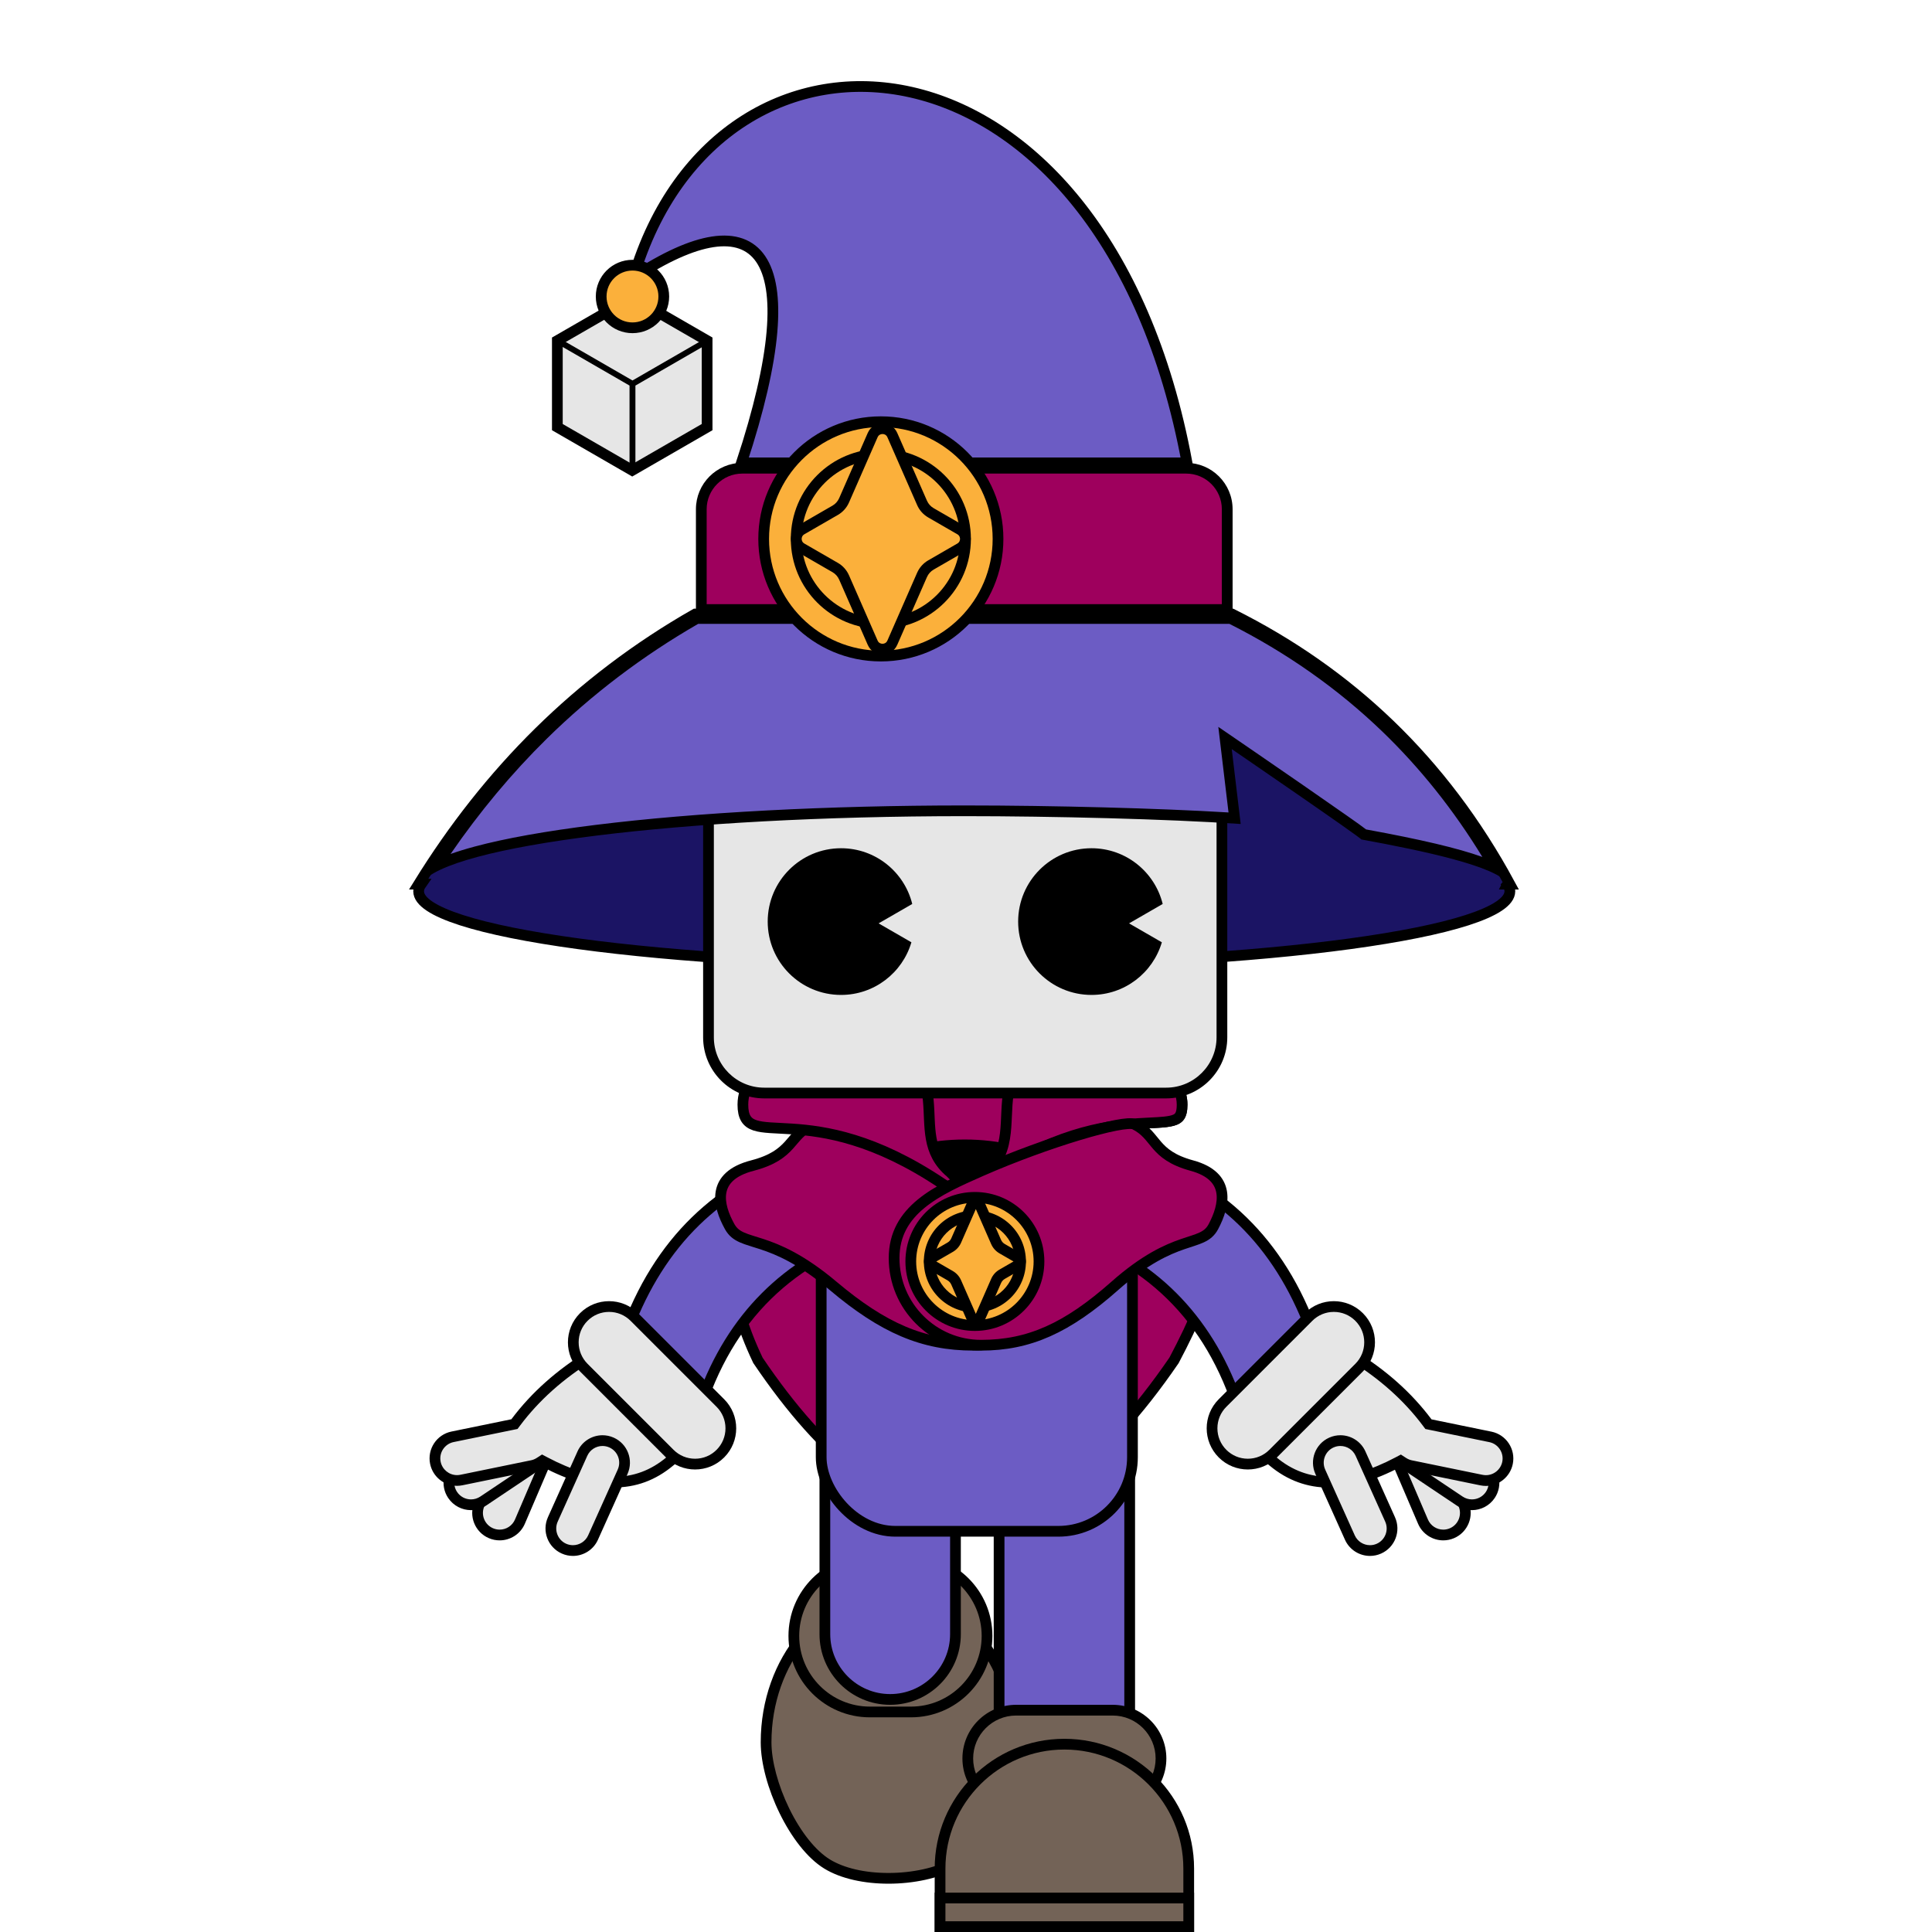 <?xml version="1.0" encoding="UTF-8"?><svg id="Front" xmlns="http://www.w3.org/2000/svg" viewBox="0 0 1080 1080"><defs><style>.cls-1,.cls-2,.cls-3,.cls-4,.cls-5,.cls-6{stroke:#000;stroke-miterlimit:10;}.cls-1,.cls-2,.cls-3,.cls-4,.cls-6{stroke-width:6px;}.cls-1,.cls-7,.cls-5{fill:#e6e6e6;}.cls-8,.cls-4{fill:#9e005d;}.cls-2,.cls-9{fill:#6c5cc4;}.cls-3,.cls-10{fill:#fbb03b;}.cls-11{fill:#736357;}.cls-5{stroke-width:3px;}.cls-6{fill:#1b1464;}</style></defs><g><g><path class="cls-11" d="M496.68,1050c-13.75,0-25.95-2.85-34.35-8.01-18.87-11.6-34.07-46.69-34.07-68.01,0-45.76,31.18-82.98,69.5-82.98s69.5,37.22,69.5,82.98c0,22.13-15.67,57.83-33.95,67.94-9.15,5.06-22.84,8.08-36.62,8.08Z"/><path d="M497.76,894c36.67,0,66.5,35.88,66.5,79.98,0,10.54-3.71,24.52-9.92,37.39-6.47,13.42-14.67,23.6-22.49,27.92-8.73,4.83-21.87,7.71-35.17,7.71s-24.95-2.76-32.78-7.57c-8.01-4.92-16.29-15.32-22.74-28.53-6.2-12.72-9.91-26.52-9.91-36.92,0-44.1,29.83-79.98,66.5-79.98m0-6h0c-40.04,0-72.5,38.49-72.5,85.98,0,23.25,16.2,58.7,35.5,70.56,9.4,5.77,22.61,8.46,35.92,8.46,14.03,0,28.17-2.98,38.08-8.46,19.3-10.67,35.5-47.31,35.5-70.56,0-47.49-32.46-85.98-72.5-85.98h0Z"/></g><g><path class="cls-11" d="M486.26,957c-23.43,0-42.5-19.07-42.5-42.5s19.07-42.5,42.5-42.5h23c23.43,0,42.5,19.07,42.5,42.5s-19.07,42.5-42.5,42.5h-23Z"/><path d="M509.26,875c21.78,0,39.5,17.72,39.5,39.5s-17.72,39.5-39.5,39.5h-23c-21.78,0-39.5-17.72-39.5-39.5s17.72-39.5,39.5-39.5h23m0-6h-23c-25.13,0-45.5,20.37-45.5,45.5s20.37,45.5,45.5,45.5h23c25.13,0,45.5-20.37,45.5-45.5s-20.37-45.5-45.5-45.5h0Z"/></g></g><path class="cls-4" d="M423.7,760.45c74.75,110.54,152.1,117.54,232.59,0,22.96-43.4,34.51-79.36,0-85.31,0-50.85-232.59-50.85-232.59,0-17.75,18.29-18.63,46.22,0,85.31Z"/><g><path class="cls-9" d="M497.61,950c-20.13,0-36.5-16.37-36.5-36.5v-101.5h73v101.5c0,20.13-16.37,36.5-36.5,36.5Z"/><path d="M531.11,815v98.5c0,18.47-15.03,33.5-33.5,33.5s-33.5-15.03-33.5-33.5v-98.5h67m6-6h-79v104.5c0,21.82,17.68,39.5,39.5,39.5h0c21.82,0,39.5-17.68,39.5-39.5v-104.5h0Z"/></g><g><rect class="cls-9" x="558.5" y="812" width="73" height="192"/><path d="M628.5,815v186h-67v-186h67m6-6h-79v198h79v-198h0Z"/></g><rect class="cls-2" x="459.05" y="632" width="174" height="224" rx="41.43" ry="41.43"/><g><path class="cls-9" d="M350.01,744.72c17.81-48.99,49.56-80.76,96.98-97.04l41.34,41.34c-47.98,15.51-80.56,48.13-96.96,97.06l-41.36-41.36Z"/><path d="M446.2,651.14l36.59,36.59c-44.94,15.87-76.06,47.04-92.68,92.85l-36.62-36.62c8.9-23.75,21.48-43.65,37.44-59.18,15.03-14.63,33.61-25.94,55.28-33.64m1.59-6.89c-46.9,15.6-82.16,47.27-101.25,101.25l46.18,46.18c16.76-54.48,51.75-86.72,101.25-101.25l-46.18-46.18h0Z"/></g><g><path class="cls-9" d="M692.15,786.08c-16.4-48.93-48.99-81.55-96.96-97.06l41.34-41.34c47.42,16.28,79.17,48.05,96.98,97.04l-41.36,41.36Z"/><path d="M637.31,651.14c21.67,7.7,40.25,19,55.28,33.64,15.96,15.54,28.54,35.44,37.44,59.18l-36.62,36.62c-16.62-45.81-47.74-76.99-92.68-92.85l36.59-36.59m-1.59-6.89l-46.18,46.18c49.51,14.53,84.5,46.78,101.25,101.25l46.18-46.18c-19.09-53.99-54.35-85.66-101.25-101.25h0Z"/></g><g><g><path class="cls-7" d="M279.29,858.09c-1.67,0-3.3-.34-4.85-1-3.03-1.3-5.37-3.7-6.59-6.75s-1.18-6.41,.11-9.44l15.88-37.07c1.95-4.54,6.4-7.48,11.34-7.48,1.67,0,3.3,.34,4.85,1,6.25,2.68,9.16,9.94,6.48,16.19l-15.88,37.07c-1.95,4.54-6.4,7.48-11.34,7.48h0Z"/><path d="M295.19,799.34c1.26,0,2.49,.26,3.67,.76,2.29,.98,4.06,2.8,4.99,5.11,.93,2.31,.9,4.85-.09,7.14l-.26,.61-15.36,35.85-.26,.61c-1.47,3.44-4.84,5.66-8.59,5.66-1.26,0-2.49-.26-3.67-.76-2.29-.98-4.06-2.8-4.99-5.11-.93-2.31-.9-4.85,.09-7.14l.26-.61,15.36-35.85,.26-.61c1.47-3.44,4.84-5.66,8.59-5.66m0-6c-5.95,0-11.61,3.48-14.1,9.3l-.26,.61-15.36,35.85-.26,.61c-3.33,7.78,.27,16.8,8.06,20.13h0c1.97,.84,4.02,1.24,6.03,1.24,5.95,0,11.61-3.48,14.1-9.3l.26-.61,15.36-35.85,.26-.61c3.33-7.78-.27-16.8-8.06-20.13h0c-1.97-.84-4.02-1.24-6.03-1.24h0Z"/></g><g><path class="cls-7" d="M263.28,841.19c-4.13,0-7.96-2.04-10.26-5.47-3.79-5.65-2.27-13.33,3.38-17.11l33.51-22.45c2.04-1.37,4.41-2.09,6.85-2.09,4.13,0,7.96,2.04,10.26,5.47,1.83,2.74,2.49,6.02,1.85,9.26s-2.5,6.02-5.23,7.86l-33.51,22.45c-2.04,1.37-4.41,2.09-6.85,2.09h0Z"/><path d="M296.76,797.07c3.13,0,6.03,1.55,7.77,4.14,1.39,2.07,1.89,4.56,1.4,7-.48,2.45-1.89,4.56-3.96,5.94l-.55,.37-32.4,21.71-.55,.37c-1.54,1.03-3.34,1.58-5.18,1.58-3.13,0-6.03-1.55-7.77-4.14-2.86-4.28-1.72-10.08,2.56-12.95l.55-.37,32.4-21.71,.55-.37c1.54-1.03,3.34-1.58,5.18-1.58m0-6c-2.93,0-5.9,.84-8.52,2.6l-.55,.37-32.4,21.71-.55,.37c-7.03,4.71-8.92,14.24-4.2,21.27h0c2.96,4.41,7.81,6.8,12.75,6.8,2.93,0,5.9-.84,8.52-2.6l.55-.37,32.4-21.71,.55-.37c7.03-4.71,8.92-14.24,4.2-21.27h0c-2.96-4.41-7.81-6.8-12.75-6.8h0Z"/></g><g><path class="cls-7" d="M343.08,828.55c-11.42,0-24.33-3.76-38.36-11.17l-1.56-.82-1.48,.96c-1.31,.85-2.73,1.44-4.23,1.75l-39.51,8.11c-.83,.17-1.67,.26-2.5,.26-5.82,0-10.89-4.15-12.07-9.86-.66-3.23-.03-6.52,1.79-9.27,1.81-2.75,4.59-4.63,7.82-5.29l34.61-7.11,.68-.91c10.74-14.36,24.77-26.92,41.71-37.31l.12-.07,.11-.09c2.91-2.19,6.27-3.39,9.46-3.39s5.54,1.1,7.04,3.09l32.81,43.58c1.47,1.95,1.85,4.6,1.07,7.45-.85,3.13-2.96,6.09-5.92,8.32l-.12,.1c-9.38,7.86-19.68,11.68-31.48,11.68Z"/><path d="M339.68,757.33c1.2,0,3.4,.25,4.64,1.89l32.81,43.58c1.9,2.53,.62,7.9-4.26,11.58l-.12,.09-.12,.1c-8.82,7.39-18.49,10.98-29.55,10.98s-23.36-3.64-36.96-10.83l-3.12-1.65-2.96,1.92c-.99,.65-2.07,1.09-3.2,1.32l-.65,.13-38.2,7.84-.65,.13c-.63,.13-1.26,.19-1.89,.19-4.4,0-8.24-3.14-9.13-7.46-1.04-5.04,2.22-9.98,7.27-11.02l.65-.13,32.84-6.74,2.23-.46,1.37-1.83c10.51-14.06,24.26-26.35,40.88-36.55l.24-.15,.23-.17c2.35-1.77,5.15-2.79,7.66-2.79m0-6c-3.69,0-7.73,1.33-11.27,4-16.91,10.38-31.24,22.95-42.55,38.07l-32.84,6.74-.65,.13c-8.3,1.7-13.64,9.81-11.94,18.1h0c1.49,7.25,7.88,12.25,15,12.25,1.02,0,2.06-.1,3.1-.32l.65-.13,38.2-7.84,.65-.13c1.94-.4,3.7-1.16,5.27-2.17,14.11,7.45,27.41,11.52,39.76,11.52s23.29-3.91,33.4-12.38c7.22-5.44,9.66-14.38,5.45-19.98l-32.81-43.58c-2.15-2.85-5.6-4.28-9.44-4.28h0Z"/></g><g><path class="cls-7" d="M388.56,818.44c-5.34,0-10.36-2.08-14.14-5.86l-48.08-48.08c-7.8-7.8-7.8-20.49,0-28.29,3.78-3.78,8.8-5.86,14.14-5.86s10.37,2.08,14.14,5.86l48.08,48.08c3.78,3.78,5.86,8.8,5.86,14.14s-2.08,10.36-5.86,14.14c-3.78,3.78-8.8,5.86-14.14,5.86Z"/><path d="M340.47,733.36c4.54,0,8.81,1.77,12.02,4.98l48.08,48.08c3.21,3.21,4.98,7.48,4.98,12.02s-1.77,8.81-4.98,12.02c-3.21,3.21-7.48,4.98-12.02,4.98s-8.81-1.77-12.02-4.98l-48.08-48.08c-3.21-3.21-4.98-7.48-4.98-12.02s1.77-8.81,4.98-12.02,7.48-4.98,12.02-4.98m0-6c-5.89,0-11.77,2.25-16.26,6.74-8.98,8.98-8.98,23.54,0,32.53l48.08,48.08c4.49,4.49,10.38,6.74,16.26,6.74s11.77-2.25,16.26-6.74c8.98-8.98,8.98-23.54,0-32.53l-48.08-48.08c-4.49-4.49-10.38-6.74-16.26-6.74h0Z"/></g><g><path class="cls-7" d="M320.25,866.77c-1.74,0-3.44-.37-5.05-1.09-3.01-1.35-5.3-3.79-6.47-6.87-1.17-3.08-1.07-6.43,.28-9.43l16.54-36.79c1.99-4.42,6.41-7.28,11.26-7.28,1.74,0,3.44,.37,5.05,1.09,3,1.35,5.3,3.79,6.47,6.87,1.17,3.08,1.07,6.43-.28,9.43l-16.54,36.79c-1.99,4.42-6.41,7.28-11.26,7.28h0Z"/><path d="M336.81,808.31h0c1.32,0,2.6,.28,3.82,.82,2.27,1.02,4.01,2.87,4.9,5.2,.88,2.33,.81,4.87-.21,7.14l-.27,.61-15.99,35.57-.27,.61c-1.5,3.35-4.85,5.51-8.52,5.51-1.32,0-2.6-.28-3.82-.82-4.69-2.11-6.8-7.65-4.69-12.34l.27-.61,15.99-35.57,.27-.61c1.5-3.35,4.85-5.51,8.52-5.51m0-6c-5.85,0-11.44,3.37-13.99,9.05l-.27,.61-15.99,35.57-.27,.61c-3.47,7.72-.03,16.8,7.7,20.27h0c2.04,.92,4.18,1.35,6.28,1.35,5.85,0,11.44-3.37,13.99-9.05l.27-.61,15.99-35.57,.27-.61c3.47-7.72,.03-16.8-7.7-20.27h0c-2.04-.92-4.18-1.35-6.28-1.35h0Z"/></g></g><g><g><path class="cls-8" d="M539.39,667.17c-50.07-41.25-86.04-41.26-101.51-41.26-1.42,0-2.77,.01-4.06,.02-1.15,0-2.25,.02-3.3,.02-10.94,0-12.73-1.19-12.73-8.46,0-12.83,12.63-25.61,34.65-35.07,23.15-9.95,53.99-15.43,86.85-15.43s63.7,5.48,86.85,15.43c22.02,9.46,34.65,22.25,34.65,35.07,0,9.03-3.13,9.5-17.91,10.23-20.33,1.01-54.17,2.69-103.5,39.44Z"/><path d="M539.3,569.99c32.46,0,62.88,5.39,85.67,15.18,20.87,8.97,32.83,20.75,32.83,32.32,0,4.66-1.13,5.21-1.8,5.54-2.33,1.15-7.4,1.4-13.26,1.69-19.07,.95-54.15,2.69-103.25,38.64-49.96-40.46-86-40.46-101.6-40.46-1.43,0-2.79,.01-4.08,.02-1.14,0-2.24,.02-3.28,.02-2.32,0-7.16,0-8.75-.94-.91-.54-.98-3.59-.98-4.52,0-11.57,11.97-23.35,32.83-32.32,22.78-9.79,53.21-15.18,85.67-15.18m0-6c-68.76,0-124.5,23.95-124.5,53.5,0,10.54,5.22,11.46,15.73,11.46,2.22,0,4.67-.04,7.36-.04,20.28,0,53.99,2.32,101.41,42.08,84.5-64,124.5-23.95,124.5-53.5s-55.74-53.5-124.5-53.5h0Z"/></g><ellipse cx="539.3" cy="677.49" rx="70.5" ry="40.5"/><path class="cls-4" d="M465.77,718.86c27.98,23.56,50.19,33.13,78.37,33.13,28.18,0,51.02-21.8,51.02-48.7s-31.05-31.01-56.86-41.8c-38.4-16.06-78.17-35.81-84.11-33-13.37,6.32-10.52,17.07-33.66,23.09-23.14,6.02-19.26,22.2-12.62,34.14,6.67,12,22.09,3.01,57.86,33.13Z"/><path class="cls-4" d="M531.37,655.49c-27.32-23.11,10.44-56.47-49.13-85.45-39.79,8.93-66.96,26.83-66.96,47.45,0,27.96,35.81-6.39,111.25,44.05l5.01,3.18,6.24-2.82-6.41-6.42Z"/><g><path class="cls-8" d="M527.79,671.35c.99-.91,2.59-2.21,5.18-3.96,28.32-11.55,29.01-27.87,29.69-43.65,.72-16.78,1.46-34.12,34.56-50.54,38.67,8.88,63.59,26.21,63.59,44.29,0,9.03-3.13,9.5-17.91,10.23-20.57,1.02-54.99,2.74-105.28,40.78-2.25,1.34-6.68,2.59-9.83,2.84Z"/><path d="M597.59,576.37c18.2,4.28,33.46,10.46,44.24,17.94,7.29,5.06,15.98,13.19,15.98,23.18,0,4.66-1.13,5.21-1.8,5.54-2.33,1.15-7.4,1.4-13.26,1.69-16.26,.81-44.17,2.19-82.48,24.88,4.64-8.4,5.03-17.36,5.39-25.74,.71-16.47,1.37-32.04,31.94-47.5m-.75-6.33c-68.08,33.12-9.04,71.95-65.3,94.68-10.85,7.29-9.4,9.67-4.81,9.67,3.76,0,9.63-1.6,12.56-3.4,84.5-64,124.5-23.95,124.5-53.5,0-20.63-27.17-38.52-66.96-47.45h0Z"/></g><path class="cls-4" d="M623.14,718.86c-26.67,23.56-47.84,33.13-74.7,33.13s-48.63-21.8-48.63-48.7,24.03-37.9,48.63-48.7c36.6-16.06,80.07-28.91,85.73-26.11,12.75,6.32,10.03,17.07,32.09,23.09,22.06,6.02,18.36,22.2,12.03,34.14-6.36,12-21.06,3.01-55.15,33.13Z"/><g><g><path class="cls-10" d="M544.97,741c-19.76,0-35.83-16.07-35.83-35.83s16.07-35.83,35.83-35.83,35.83,16.08,35.83,35.83-16.07,35.83-35.83,35.83Z"/><path d="M544.97,672.33c18.1,0,32.83,14.73,32.83,32.83s-14.73,32.83-32.83,32.83-32.83-14.73-32.83-32.83,14.73-32.83,32.83-32.83m0-6c-21.45,0-38.83,17.39-38.83,38.83s17.39,38.83,38.83,38.83,38.83-17.39,38.83-38.83-17.39-38.83-38.83-38.83h0Z"/></g><g><circle class="cls-10" cx="544.97" cy="705.17" r="25.53"/><path d="M544.97,682.63c12.43,0,22.53,10.11,22.53,22.53s-10.11,22.53-22.53,22.53-22.53-10.11-22.53-22.53,10.11-22.53,22.53-22.53m0-6c-15.76,0-28.53,12.77-28.53,28.53s12.77,28.53,28.53,28.53,28.53-12.77,28.53-28.53-12.77-28.53-28.53-28.53h0Z"/></g><g><path class="cls-10" d="M545.49,738.8c-.41,0-1.43-.12-1.92-1.26l-9.06-20.67c-.7-1.59-1.86-2.89-3.37-3.76l-10.61-6.13c-.95-.55-1.05-1.45-1.05-1.82s.1-1.27,1.05-1.82l10.61-6.13c1.5-.87,2.67-2.17,3.37-3.76l9.06-20.68c.5-1.13,1.51-1.26,1.92-1.26s1.43,.12,1.92,1.26l9.42,21.48c.7,1.59,1.86,2.89,3.37,3.76l9.21,5.32c.95,.55,1.05,1.45,1.05,1.82s-.1,1.27-1.05,1.82l-9.21,5.32c-1.5,.87-2.67,2.17-3.37,3.76l-9.42,21.48c-.5,1.13-1.51,1.26-1.92,1.26Z"/><path d="M545.49,675.87l4.24,9.67,4.35,9.93c.96,2.18,2.55,3.96,4.62,5.16l7.86,4.54-7.86,4.54c-2.06,1.19-3.66,2.97-4.62,5.16l-4.35,9.93-4.24,9.67-4.24-9.67-4-9.12c-.96-2.18-2.55-3.96-4.61-5.16l-1.4-.81-7.86-4.54,7.86-4.54,1.4-.81c2.06-1.19,3.66-2.97,4.62-5.16l4-9.12,4.24-9.67m0-7.34c-1.89,0-3.78,1.02-4.67,3.05l-5.06,11.55-4,9.12c-.44,1-1.18,1.83-2.12,2.37l-1.4,.81-9.21,5.32c-3.4,1.96-3.4,6.87,0,8.83l9.21,5.32,1.4,.81c.94,.54,1.68,1.37,2.12,2.37l4,9.12,5.06,11.55c.89,2.03,2.78,3.05,4.67,3.05s3.78-1.02,4.67-3.05l5.06-11.55,4.35-9.93c.44-1,1.18-1.83,2.12-2.37l9.21-5.32c3.4-1.96,3.4-6.87,0-8.83l-9.21-5.32c-.94-.54-1.68-1.37-2.12-2.37l-4.35-9.93-5.06-11.55c-.89-2.03-2.78-3.05-4.67-3.05h0Z"/></g></g></g><g><path class="cls-6" d="M842.75,494.24h1.27c-37.48-69.28-90.15-118.44-155.35-151H388.67c-65.28,37.24-115.97,88.39-154.65,151h1.42c-.93,1.32-1.42,2.65-1.42,4,0,22.92,136.55,41.5,305,41.5s305-18.58,305-41.5c0-2.03-1.09-4.02-3.16-5.98,.78,.65,1.42,1.31,1.89,1.98Z"/><g><g><path class="cls-7" d="M427.19,324h224.73c17.18,0,31.13,13.95,31.13,31.13v224.73c0,17.18-13.95,31.14-31.14,31.14h-224.73c-17.18,0-31.13-13.95-31.13-31.13v-224.73c0-17.18,13.95-31.13,31.13-31.13Z"/><path d="M651.92,327c15.51,0,28.14,12.62,28.14,28.14v224.73c0,15.51-12.62,28.14-28.14,28.14h-224.73c-15.51,0-28.14-12.62-28.14-28.14v-224.73c0-15.51,12.62-28.14,28.14-28.14h224.73m0-6h-224.73c-18.85,0-34.14,15.28-34.14,34.14v224.73c0,18.85,15.28,34.14,34.14,34.14h224.73c18.85,0,34.14-15.28,34.14-34.14v-224.73c0-18.85-15.28-34.14-34.14-34.14h0Z"/></g><g><path d="M631.15,516.17l18.8-10.85c-4.41-17.88-20.55-31.15-39.8-31.15-22.64,0-41,18.36-41,41s18.36,41,41,41c18.62,0,34.33-12.42,39.33-29.42l-18.33-10.58Z"/><path d="M491.15,516.17l18.8-10.85c-4.41-17.88-20.55-31.15-39.8-31.15-22.64,0-41,18.36-41,41s18.36,41,41,41c18.62,0,34.33-12.42,39.33-29.42l-18.33-10.58Z"/></g></g><g><polygon class="cls-1" points="395.28 238.76 395.28 190.42 353.42 166.26 311.56 190.42 311.56 238.76 353.42 262.92 395.28 238.76"/><path class="cls-5" d="M353.63,166.13l-.07-.04-41.93,24.21-.07,.04v48.5l41.93,24.21,.07,.04,41.93-24.21,.07-.04v-48.5l-41.93-24.21Zm41.5,24.29l-41.57,24-41.57-24,41.57-24,41.57,24Zm-83.29,.25l41.57,24v48l-41.57-24v-48Zm41.86,72.01v-48l41.57-24v48l-41.57,24Z"/></g><g><path class="cls-9" d="M835.79,485.18c-12.3-5.91-35.71-11.82-73.43-18.71-1.56-1.32-4.69-3.52-11-7.96-6.01-4.23-14.4-10.06-24.91-17.33-17.89-12.37-36.01-24.78-36.19-24.9l-5.46-3.74,.78,6.57c2.77,23.24,4,33.61,4.57,38.28-38.17-2.45-99.45-4.14-150.98-4.14-76.46,0-149.64,3.86-206.06,10.88-31.98,3.98-70.16,10.42-89.37,19.95,38.34-58.37,87.31-104.86,145.73-138.33h298.49c32.47,16.29,61.64,36.77,86.7,60.89,23.44,22.56,43.97,48.94,61.12,78.54Z"/><path d="M687.25,348.74c31.95,16.1,60.65,36.3,85.34,60.06,21.21,20.41,40.01,43.97,56.06,70.24-13.61-4.9-34.61-9.82-65.02-15.39-2-1.59-5.25-3.87-10.54-7.59-6.02-4.24-14.41-10.07-24.93-17.35-17.9-12.37-36.02-24.79-36.2-24.91l-10.91-7.47,1.56,13.13c2.2,18.49,3.44,28.86,4.14,34.71-38.4-2.33-97.57-3.92-147.57-3.92-76.58,0-149.89,3.87-206.43,10.9-27.68,3.44-50.33,7.5-67.32,12.06-5.08,1.36-9.59,2.75-13.56,4.17,16.21-23.58,34.22-45.17,53.73-64.38,25.2-24.81,53.69-46.42,84.69-64.26h296.98m1.42-6H388.67c-65.28,37.24-115.97,88.39-154.65,151h1.56c14.79-21.04,145.06-37.5,303.58-37.5,49.02,0,113.35,1.57,154.39,4.37-.03-.13-5-41.87-5-41.87,0,0,73,50,72.4,50.51,35.6,6.49,75.15,15.04,81.79,24.49h1.27c-37.48-69.28-90.15-118.44-155.35-151h0Zm4.89,117.87h0Z"/></g><g><path class="cls-8" d="M392.03,340.74v-56.08c0-12.64,10.28-22.92,22.92-22.92h248.15c12.64,0,22.92,10.28,22.92,22.92v56.08H392.03Z"/><path d="M663.1,264.74c10.99,0,19.92,8.94,19.92,19.92v53.08H395.03v-53.08c0-10.99,8.94-19.92,19.92-19.92h248.15m0-6h-248.15c-14.32,0-25.92,11.61-25.92,25.92v59.08h300v-59.08c0-14.32-11.61-25.92-25.92-25.92h0Z"/></g><path class="cls-2" d="M663.56,258.74h-249.07c39.5-119.81,9.34-149.44-60.43-103.5C402.06-7.76,617.06,7.24,663.56,258.74Z"/><g><g><circle class="cls-10" cx="492.4" cy="301.25" r="65.5"/><path d="M492.4,238.74c34.46,0,62.5,28.04,62.5,62.5s-28.04,62.5-62.5,62.5-62.5-28.04-62.5-62.5,28.04-62.5,62.5-62.5m0-6c-37.83,0-68.5,30.67-68.5,68.5s30.67,68.5,68.5,68.5,68.5-30.67,68.5-68.5-30.67-68.5-68.5-68.5h0Z"/></g><g><circle class="cls-10" cx="492.4" cy="301.25" r="47.33"/><path d="M492.4,256.91c24.45,0,44.33,19.89,44.33,44.33s-19.89,44.33-44.33,44.33-44.33-19.89-44.33-44.33,19.89-44.33,44.33-44.33m0-6c-27.8,0-50.33,22.53-50.33,50.33s22.53,50.33,50.33,50.33,50.33-22.53,50.33-50.33-22.53-50.33-50.33-50.33h0Z"/></g><g><path class="cls-10" d="M493.32,362.87c-2.45,0-4.5-1.34-5.49-3.59l-15.99-36.47c-1.03-2.36-2.76-4.28-4.99-5.57l-18.72-10.81c-1.88-1.08-3-3.02-3-5.19s1.12-4.11,3-5.19l18.72-10.81c2.23-1.29,3.95-3.21,4.99-5.57l15.99-36.47c.98-2.25,3.04-3.59,5.49-3.59s4.5,1.34,5.49,3.59l16.61,37.89c1.03,2.36,2.76,4.28,4.99,5.57l16.25,9.38c1.88,1.08,3,3.02,3,5.19s-1.12,4.11-3,5.19l-16.25,9.38c-2.23,1.29-3.96,3.22-4.99,5.57l-16.61,37.89c-.99,2.25-3.04,3.59-5.49,3.59Z"/><path d="M493.32,242.62c.59,0,2.03,.17,2.74,1.79l8.93,20.38,7.68,17.52c1.29,2.95,3.45,5.36,6.24,6.97l16.25,9.38c1.35,.78,1.5,2.07,1.5,2.59s-.15,1.81-1.5,2.59l-16.25,9.38c-2.79,1.61-4.94,4.02-6.24,6.96l-7.68,17.52-8.93,20.38c-.71,1.62-2.15,1.79-2.74,1.79s-2.03-.17-2.74-1.79l-8.93-20.38-7.05-16.09c-1.29-2.95-3.45-5.36-6.24-6.97l-2.47-1.42-16.25-9.38c-1.35-.78-1.5-2.07-1.5-2.59s.15-1.81,1.5-2.59l16.25-9.38,2.47-1.42c2.79-1.61,4.94-4.02,6.24-6.97l7.05-16.09,8.93-20.38c.71-1.62,2.15-1.79,2.74-1.79m0-6c-3.33,0-6.66,1.79-8.24,5.38l-8.93,20.38-7.05,16.09c-.77,1.76-2.08,3.22-3.74,4.18l-2.47,1.42-16.25,9.38c-6,3.46-6,12.12,0,15.58l16.25,9.38,2.47,1.42c1.66,.96,2.97,2.42,3.74,4.18l7.05,16.09,8.93,20.38c1.57,3.59,4.91,5.38,8.24,5.38s6.66-1.79,8.24-5.38l8.93-20.38,7.68-17.52c.77-1.76,2.08-3.22,3.74-4.18h0l16.25-9.38c6-3.46,6-12.12,0-15.58l-16.25-9.38c-1.66-.96-2.97-2.42-3.74-4.18l-7.68-17.52-8.93-20.38c-1.57-3.59-4.91-5.38-8.24-5.38h0Z"/></g></g><circle class="cls-3" cx="353.56" cy="165.74" r="17.5"/></g><g><g><path class="cls-7" d="M806.8,858.09c-4.94,0-9.4-2.94-11.34-7.48l-15.88-37.08c-2.68-6.25,.23-13.51,6.48-16.19,1.55-.66,3.18-1,4.85-1,4.94,0,9.4,2.94,11.34,7.48l15.88,37.07c1.3,3.03,1.34,6.38,.11,9.44s-3.57,5.46-6.59,6.75c-1.55,.66-3.18,1-4.85,1Z"/><path d="M790.91,799.34h0c3.74,0,7.11,2.22,8.59,5.66l.26,.61,15.36,35.85,.26,.61c2.03,4.73-.17,10.23-4.9,12.25-1.17,.5-2.41,.76-3.67,.76-3.74,0-7.11-2.22-8.59-5.66l-.26-.61-15.36-35.85-.26-.61c-.98-2.29-1.01-4.83-.09-7.14,.93-2.31,2.7-4.13,4.99-5.11,1.17-.5,2.41-.76,3.67-.76m0-6c-2.01,0-4.06,.4-6.03,1.24h0c-7.78,3.33-11.39,12.35-8.06,20.13l.26,.61,15.36,35.85,.26,.61c2.49,5.82,8.15,9.3,14.1,9.3,2.01,0,4.06-.4,6.03-1.24h0c7.78-3.33,11.39-12.35,8.06-20.13l-.26-.61-15.36-35.85-.26-.61c-2.49-5.82-8.15-9.3-14.1-9.3h0Z"/></g><g><path class="cls-7" d="M822.81,841.19c-2.44,0-4.81-.72-6.85-2.09l-33.51-22.45c-2.74-1.83-4.6-4.62-5.23-7.86-.64-3.23,.02-6.52,1.85-9.26,2.29-3.42,6.13-5.47,10.26-5.47,2.44,0,4.81,.72,6.85,2.09l33.51,22.45c2.74,1.83,4.6,4.62,5.23,7.86s-.02,6.52-1.85,9.26c-2.29,3.42-6.13,5.47-10.26,5.47Z"/><path d="M789.33,797.07h0c1.85,0,3.64,.55,5.18,1.58l.56,.37,32.4,21.71,.55,.37c2.07,1.39,3.48,3.5,3.96,5.94s-.02,4.93-1.4,7c-1.74,2.59-4.64,4.14-7.77,4.14-1.85,0-3.64-.55-5.18-1.58l-.55-.37-32.4-21.71-.55-.37c-4.28-2.86-5.42-8.67-2.56-12.95,1.74-2.59,4.64-4.14,7.77-4.14m0-6c-4.94,0-9.79,2.39-12.75,6.8h0c-4.71,7.03-2.83,16.56,4.2,21.27l.55,.37,32.4,21.71,.55,.37c2.62,1.76,5.59,2.6,8.52,2.6,4.94,0,9.79-2.39,12.75-6.8h0c4.71-7.03,2.83-16.56-4.2-21.27l-.55-.37-32.4-21.71-.55-.37c-2.62-1.76-5.59-2.6-8.52-2.6h0Z"/></g><g><path class="cls-7" d="M743.02,828.55c-11.8,0-22.09-3.82-31.48-11.68l-.12-.1c-2.96-2.23-5.07-5.19-5.92-8.32-.78-2.86-.4-5.51,1.07-7.45l32.81-43.58c1.5-1.99,4-3.09,7.04-3.09,3.2,0,6.56,1.2,9.46,3.39l.11,.09,.12,.07c16.94,10.4,30.97,22.95,41.71,37.31l.68,.91,34.61,7.11c3.22,.66,6,2.54,7.81,5.29,1.81,2.75,2.45,6.04,1.79,9.27-1.17,5.71-6.25,9.86-12.07,9.86-.83,0-1.67-.09-2.5-.25l-39.51-8.11c-1.5-.31-2.92-.9-4.23-1.75l-1.48-.96-1.56,.82c-14.04,7.41-26.94,11.17-38.36,11.17Z"/><path d="M746.41,757.33h0c2.51,0,5.31,1.02,7.66,2.79l.23,.17,.24,.15c16.61,10.2,30.37,22.49,40.88,36.55l1.37,1.83,2.23,.46,32.84,6.74,.65,.13c5.04,1.03,8.3,5.98,7.27,11.02-.89,4.32-4.73,7.46-9.13,7.46-.63,0-1.27-.07-1.89-.19l-.65-.13-38.2-7.84-.65-.13c-1.13-.23-2.21-.68-3.2-1.32l-2.96-1.92-3.12,1.65c-13.6,7.18-26.03,10.83-36.96,10.83s-20.73-3.59-29.55-10.98l-.12-.1-.12-.09c-4.88-3.68-6.16-9.05-4.26-11.58l32.81-43.58c1.24-1.65,3.44-1.89,4.64-1.89m0-6c-3.83,0-7.29,1.43-9.44,4.28l-32.81,43.58c-4.21,5.6-1.77,14.54,5.45,19.98,10.11,8.47,21.3,12.38,33.4,12.38s25.66-4.07,39.76-11.52c1.56,1.02,3.33,1.77,5.27,2.17l.65,.13,38.2,7.84,.65,.13c1.04,.21,2.08,.32,3.1,.32,7.13,0,13.51-5,15-12.25h0c1.7-8.3-3.64-16.4-11.94-18.1l-.65-.13-32.84-6.74c-11.31-15.12-25.63-27.69-42.54-38.07-3.54-2.67-7.58-4-11.27-4h0Z"/></g><g><path class="cls-7" d="M697.54,818.44c-5.34,0-10.36-2.08-14.14-5.86-7.8-7.8-7.8-20.49,0-28.28l48.08-48.08c3.78-3.78,8.8-5.86,14.14-5.86s10.37,2.08,14.14,5.86c7.8,7.8,7.8,20.49,0,28.29l-48.08,48.08c-3.78,3.78-8.8,5.86-14.14,5.86Z"/><path d="M745.62,733.36c4.54,0,8.81,1.77,12.02,4.98s4.98,7.48,4.98,12.02-1.77,8.81-4.98,12.02l-48.08,48.08c-3.21,3.21-7.48,4.98-12.02,4.98s-8.81-1.77-12.02-4.98c-3.21-3.21-4.98-7.48-4.98-12.02s1.77-8.81,4.98-12.02l48.08-48.08c3.21-3.21,7.48-4.98,12.02-4.98m0-6c-5.89,0-11.77,2.25-16.26,6.74l-48.08,48.08c-8.98,8.98-8.98,23.54,0,32.53h0c4.49,4.49,10.38,6.74,16.26,6.74s11.77-2.25,16.26-6.74l48.08-48.08c8.98-8.98,8.98-23.54,0-32.53-4.49-4.49-10.38-6.74-16.26-6.74h0Z"/></g><g><path class="cls-7" d="M765.85,866.77c-4.85,0-9.27-2.86-11.26-7.28l-16.54-36.79c-1.35-3-1.45-6.36-.28-9.44,1.17-3.08,3.47-5.52,6.47-6.87,1.61-.72,3.3-1.09,5.05-1.09,4.85,0,9.27,2.86,11.26,7.28l16.54,36.79c1.35,3,1.45,6.36,.28,9.44-1.17,3.08-3.47,5.52-6.47,6.87-1.61,.72-3.3,1.09-5.05,1.09Z"/><path d="M749.29,808.31h0c3.67,0,7.02,2.16,8.52,5.51l.27,.61,15.99,35.57,.27,.61c2.11,4.69,0,10.23-4.69,12.34-1.22,.55-2.5,.82-3.82,.82-3.67,0-7.02-2.16-8.52-5.51l-.27-.61-15.99-35.57-.27-.61c-2.11-4.69,0-10.23,4.69-12.34,1.22-.55,2.5-.82,3.82-.82m0-6c-2.1,0-4.24,.43-6.28,1.35h0c-7.72,3.47-11.17,12.55-7.7,20.27l.27,.61,15.99,35.57,.27,.61c2.56,5.68,8.14,9.05,13.99,9.05,2.1,0,4.24-.43,6.28-1.35h0c7.72-3.47,11.17-12.55,7.7-20.27l-.27-.61-15.99-35.57-.27-.61c-2.55-5.68-8.14-9.05-13.99-9.05h0Z"/></g></g><g><g><path class="cls-11" d="M568,1010c-14.89,0-27-12.11-27-27s12.11-27,27-27h54c14.89,0,27,12.11,27,27s-12.11,27-27,27h-54Z"/><path d="M622,959c13.23,0,24,10.77,24,24s-10.77,24-24,24h-54c-13.23,0-24-10.77-24-24s10.77-24,24-24h54m0-6h-54c-16.57,0-30,13.43-30,30s13.43,30,30,30h54c16.57,0,30-13.43,30-30s-13.43-30-30-30h0Z"/></g><g><rect class="cls-11" x="561.5" y="1010" width="67" height="67"/><path d="M625.5,1013v61h-61v-61h61m6-6h-73v73h73v-73h0Z"/></g><g><path class="cls-11" d="M525.5,1077v-32.5c0-38.32,31.18-69.5,69.5-69.5s69.5,31.18,69.5,69.5v32.5h-139Z"/><path d="M595,978c36.67,0,66.5,29.83,66.5,66.5v29.5h-133v-29.5c0-36.67,29.83-66.5,66.5-66.5m0-6h0c-40.04,0-72.5,32.46-72.5,72.5v35.5h145v-35.5c0-40.04-32.46-72.5-72.5-72.5h0Z"/></g><g><rect class="cls-11" x="525.5" y="1061" width="139" height="16"/><path d="M661.5,1064v10h-133v-10h133m6-6h-145v22h145v-22h0Z"/></g></g></svg>